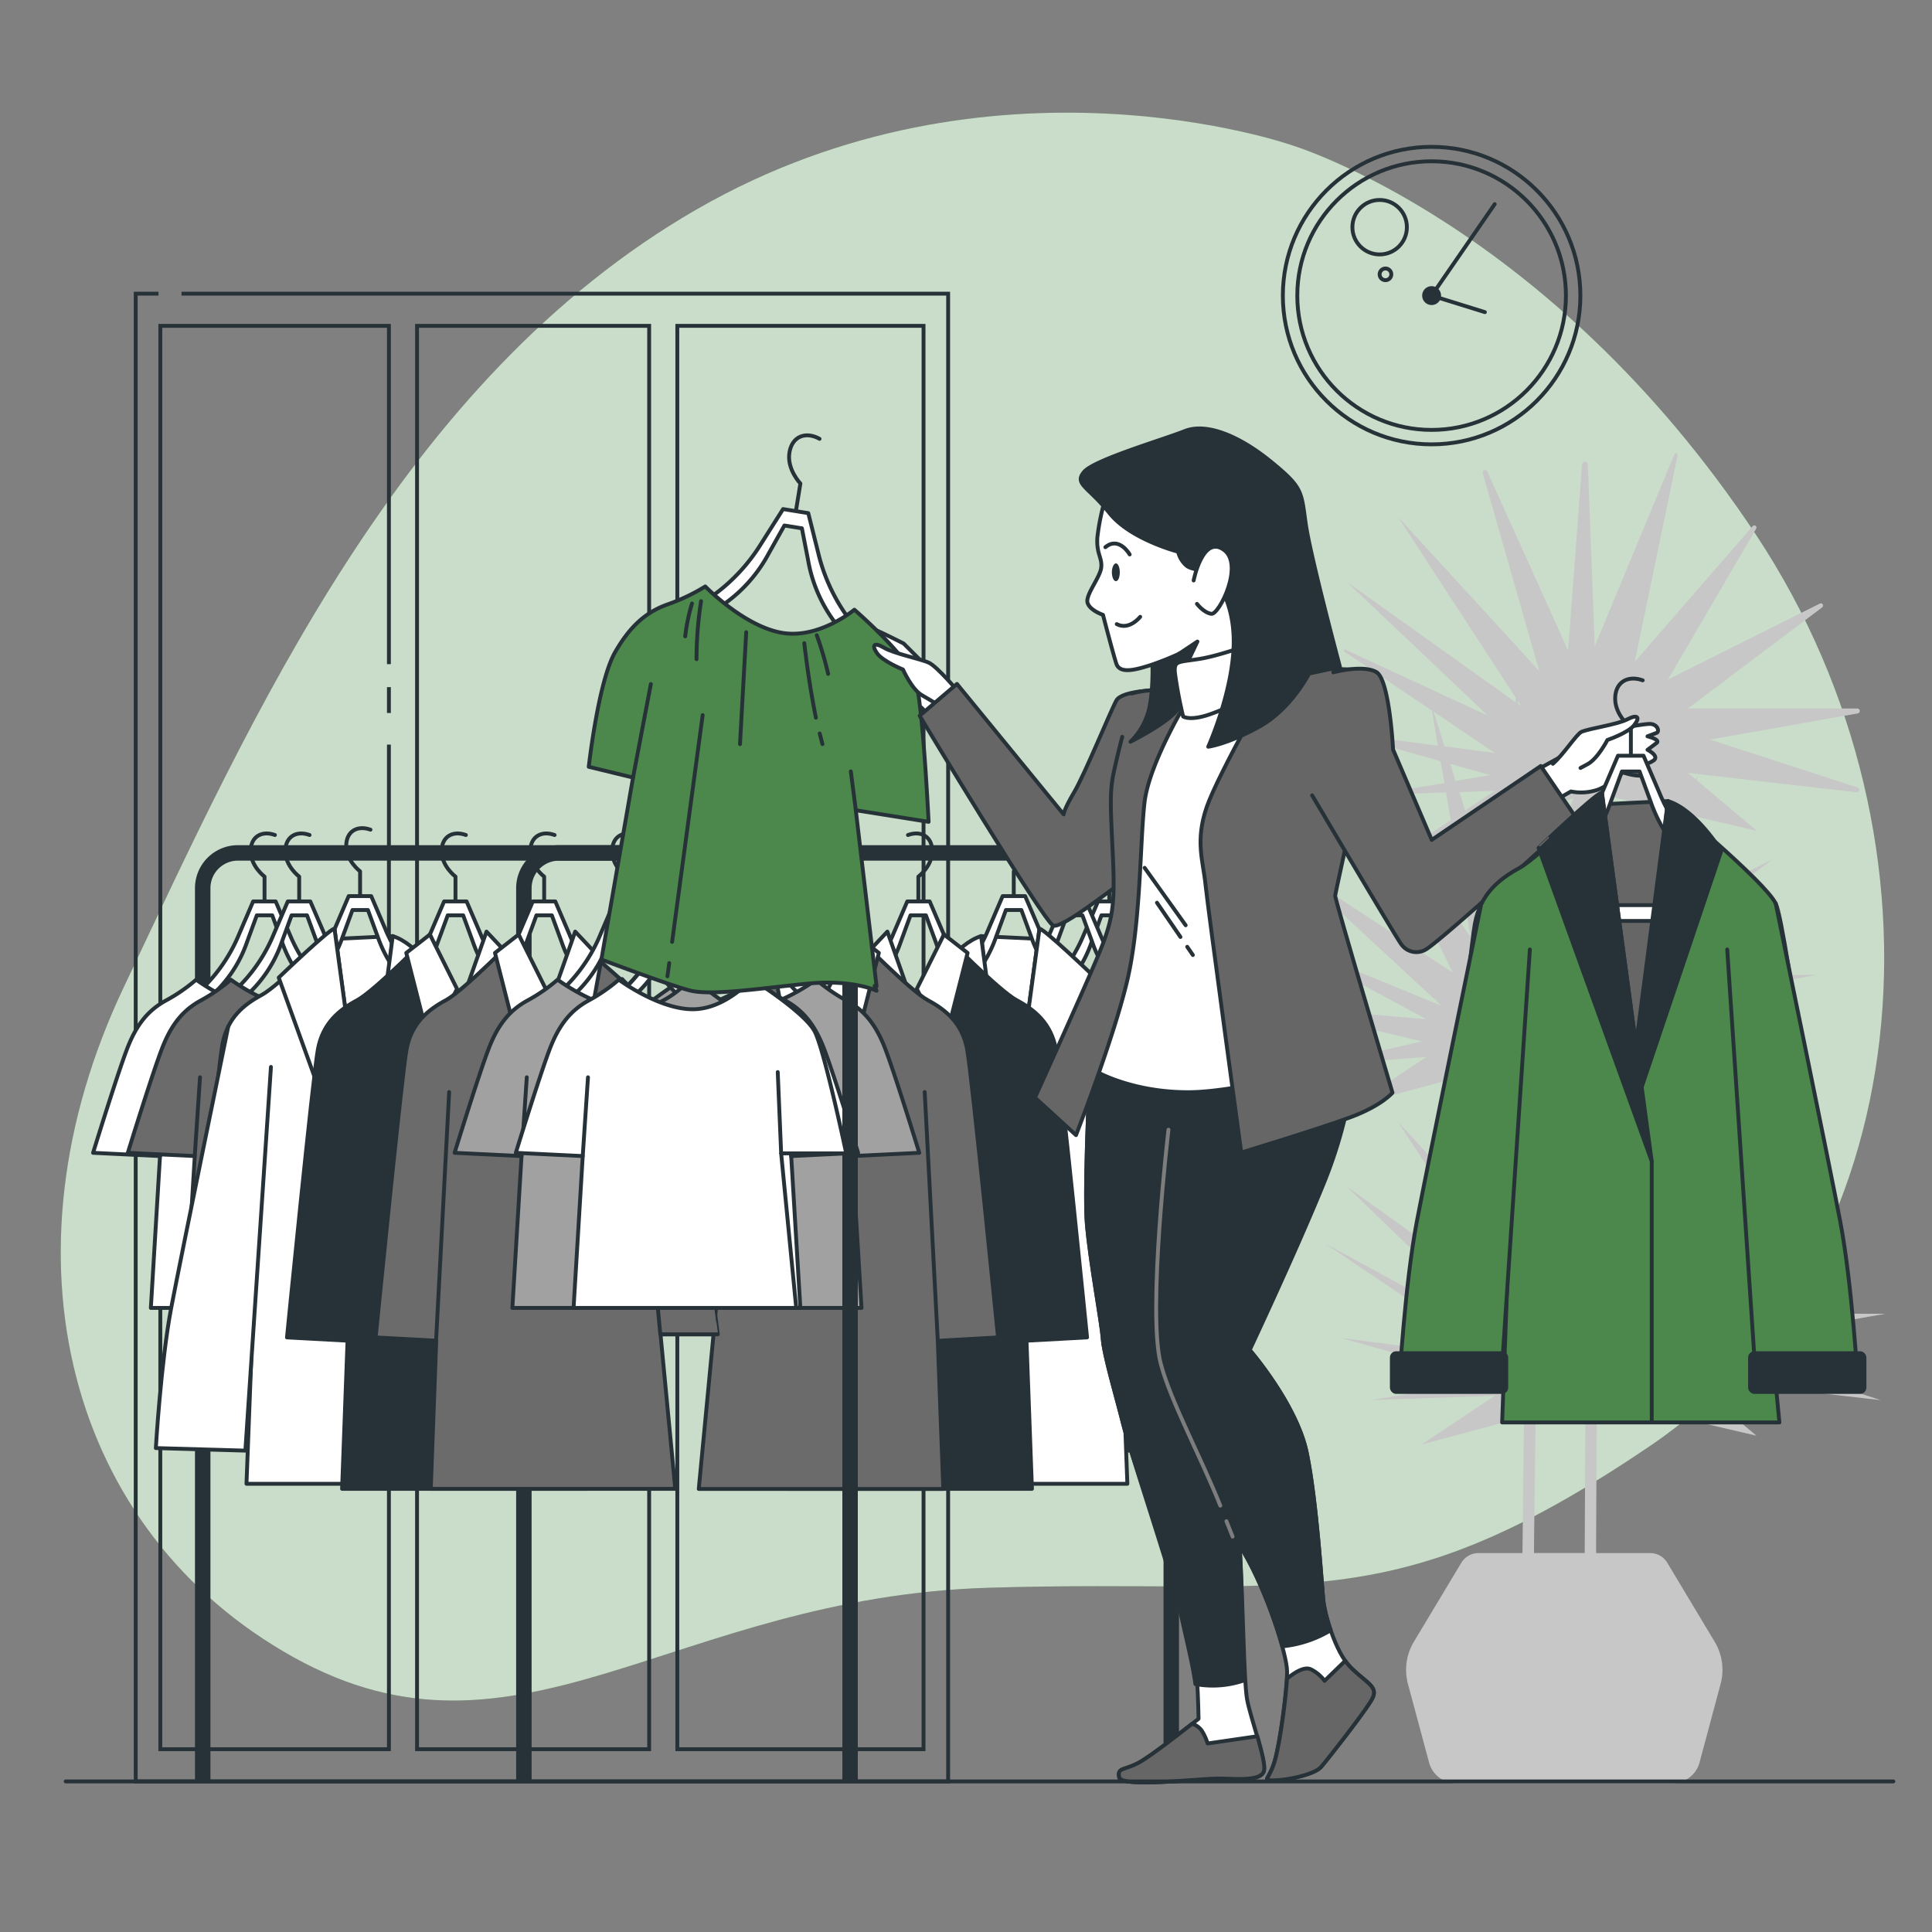 <svg xmlns="http://www.w3.org/2000/svg" viewBox="0 0 500 500"><rect x="0" y="0" width="500" height="500" fill="#808080" stroke="none"/><g id="freepik--background-simple--inject-107"><path d="M334.48,37.63S256.71,10.13,180.27,54.2,65.17,185.59,32,255.55s-14.25,141,44,173.36,98-15.51,179.76-18,103.77,9.19,171.71-37S507.81,218.8,454.39,138.3,334.48,37.63,334.48,37.63Z" style="fill:#4C884C"></path><path d="M334.48,37.63S256.71,10.13,180.27,54.2,65.17,185.59,32,255.55s-14.25,141,44,173.36,98-15.51,179.76-18,103.77,9.19,171.71-37S507.81,218.8,454.39,138.3,334.48,37.63,334.48,37.63Z" style="fill:#fff;opacity:0.7"></path></g><g id="freepik--Plants--inject-107"><path d="M436.84,339.94l39.62-29.86-44.79,22.39,25.84-44.21-34.45,39.62,9.36-45,4.42,1-3.95-3.31,2-9.8L469,274.68l-44.22-14.36,45.36-8H419l39.62-29.86-44.79,22.4,20.24-34.64L454.64,215,439,201.83l.72-1.23-.92,1.06-2-1.63,43.64,5a.63.63,0,0,0,.27-1.23l-38.17-12.4,38.24-6.77a.64.64,0,0,0-.11-1.27H436.84l34.69-26.14a.57.57,0,0,0-.59-1l-39.27,19.64,22.8-39a.56.56,0,0,0-.91-.66l-30.5,35.09,11.11-53.46a.44.44,0,0,0-.83-.26l-20.62,49.7-1.79-47a.75.75,0,0,0-1.5,0l-3.6,48.12L384.9,122a.62.62,0,0,0-1.16.43l14.62,51.23-36.55-39.87,30.47,46.77-.09,1.16-43.66-31.15,36.56,34.65-36.85-17.06a.28.28,0,0,0-.3.48l22.66,15.29,1.54,9.06-20.66-2.69a.32.32,0,0,0-.12.63L372.82,197l1,5.65L355,205.74l-6-8.58,27,54.55-41.43-27.07,38.56,35.68-42.75-17.5,38.73,20.95L329,260.3l39,9.21-27.09,6.18,28.24-2.16-18.95,12.63,33.12-8.91L394,315c0,3,.09,6.67.14,10.6l-32.36-35.3,32,49.05-45.24-32.27L390.9,348l-48-26.21,43.95,29.65-39.75-5.17,38.6,10.92-30.91,5.16,32.06-1.14-18.95,12.63,26.52-7.14c-.06,5-.13,10.85-.2,16.63-.08,7.14-.16,14-.21,18.61H382.59a5.16,5.16,0,0,0-4.4,2.5l-12.3,20.48a14.15,14.15,0,0,0-1.52,10.86l5.47,20.35a7.27,7.27,0,0,0,7,5.39h56a7.3,7.3,0,0,0,7-5.39l5.46-20.35a14.1,14.1,0,0,0-1.52-10.86l-12.29-20.48a5.14,5.14,0,0,0-4.41-2.5h-14c0-10.66.12-25,.19-40l41.29,9.61-17.8-14.93,50,5.74L442.58,348l45.37-8Zm-2.08-69.2-3.5,8.44L419,268.94Zm-2.92-61.09-18.51,21.29c-.07-10.08-.14-19.3-.19-25.65Zm-36.6,79.67c-.68-3.39-.29-10.32.11-15.12l9.75,2.28c-.6,1.85-.78,4.11-1.07,7.88-.08,1-.16,2.14-.27,3.4-.31,3.73-.9,4.52-1.87,5.82a18.14,18.14,0,0,0-2.62,4.66A46,46,0,0,0,397.7,307l-.79-1.75A98.44,98.44,0,0,0,395.24,289.32Zm6.81,10a15.47,15.47,0,0,1,2.24-4c1.29-1.74,2.1-3.1,2.46-7.37.11-1.27.19-2.4.27-3.42.29-3.75.45-5.88,1-7.43l1.34.31L405.83,325l-5.7-12.66C400.75,306,401.42,300.94,402.05,299.35Zm3.2-59.13,5-23.89c0,5.43.09,11.6.13,18Zm1.91-33.53L394.92,236.2l-1-25.95Zm-14.33-25.33.94,1.44-.91-.65Zm-2.86,30-1.94,26-7.51-23.49Zm-10.77-1.58L377.67,205l9.21-.33ZM371,184.16l15.85,10.7-13-1.69Zm4.31,13.5,10.39,2.94-9,1.5ZM355,205.76l19.23-.69,1.22,7.19-7.49,5,8-2.14,4.65,27.41Zm37.31,69.05c-.38,4.91-.69,11.56,0,15.09.46,2.29.82,4.81,1.09,7.49L384.21,277ZM397,401.92c0-4.57.13-11.45.21-18.58.07-6.11.15-12.32.21-17.47l12.89-3.47c-.07,14.82-.14,29-.19,39.52Zm16.58-123.46L430,282.27,413.53,321.9c.07-16,.12-29.2.12-34.59C413.65,285.05,413.64,282,413.62,278.46Z" style="fill:#c7c7c7"></path></g><g id="freepik--Clock--inject-107"><circle cx="370.5" cy="76.5" r="38.5" style="fill:none;stroke:#263238;stroke-linecap:round;stroke-miterlimit:10"></circle><circle cx="370.5" cy="76.5" r="34.76" style="fill:none;stroke:#263238;stroke-linecap:round;stroke-miterlimit:10"></circle><polyline points="384.29 80.78 370.5 76.5 386.83 52.83" style="fill:none;stroke:#263238;stroke-linecap:round;stroke-miterlimit:10"></polyline><circle cx="370.5" cy="76.5" r="1.95" style="fill:#263238;stroke:#263238;stroke-miterlimit:10"></circle><circle cx="357.05" cy="58.8" r="7.05" style="fill:none;stroke:#263238;stroke-linecap:round;stroke-miterlimit:10"></circle><path d="M360.07,71a1.51,1.51,0,1,1-1.51-1.51A1.51,1.51,0,0,1,360.07,71Z" style="fill:none;stroke:#263238;stroke-linecap:round;stroke-miterlimit:10"></path></g><g id="freepik--Dresser--inject-107"><polyline points="46.97 76 245.38 76 245.38 461.03 35.12 461.03 35.12 76 41.02 76" style="fill:none;stroke:#263238;stroke-miterlimit:10"></polyline><rect x="175.29" y="84.33" width="63.72" height="368.36" style="fill:none;stroke:#263238;stroke-miterlimit:10"></rect><rect x="107.93" y="84.33" width="60.07" height="368.36" style="fill:none;stroke:#263238;stroke-miterlimit:10"></rect><line x1="100.65" y1="184.52" x2="100.65" y2="177.83" style="fill:none;stroke:#263238;stroke-miterlimit:10"></line><polyline points="100.65 171.88 100.65 84.33 41.49 84.33 41.49 452.69 100.65 452.69 100.65 192.7" style="fill:none;stroke:#263238;stroke-miterlimit:10"></polyline></g><g id="freepik--Clothe--inject-107"><path d="M135.58,461.11V229.85a9.12,9.12,0,0,1,9.13-9.12H294a9.12,9.12,0,0,1,9.12,9.12v230.9" style="fill:none;stroke:#263238;stroke-linejoin:round;stroke-width:4px"></path><path d="M312.44,262.85l-4.4-3a41.56,41.56,0,0,1-14.33-18L290,233.29h-5.83l-3.67,8.56a41.56,41.56,0,0,1-14.33,18l-4.4,3a9.85,9.85,0,0,0-4,8.13h58.57A9.85,9.85,0,0,0,312.44,262.85Zm-23.68,4.53H263.59c0-2.7,4.31-5.2,6-6.57l3-2.47a33.25,33.25,0,0,0,9.92-14.52l2.54-6.93h4l2.54,6.93a33.18,33.18,0,0,0,9.93,14.52l3,2.47c1.71,1.37,5.93,3.87,5.93,6.57Z" style="fill:#fff;stroke:#263238;stroke-linecap:round;stroke-linejoin:round"></path><path d="M287.09,233.15v-6.28s3.59-2.69,3.59-6.58-3-5.39-6.28-4.19" style="fill:none;stroke:#263238;stroke-linecap:round;stroke-linejoin:round"></path><path d="M270.36,253.37s6.67,7.69,15.06,7.82c8.9.14,19.36-7.65,19.36-7.65a44.17,44.17,0,0,0,7.75,5.36c4.66,2.54,7.73,6.26,10.17,12.71,2.73,7.19,8.74,26.74,8.74,26.74l-17.32.84,2.37,39.3H258.87l3.9-40H246s5.57-26.42,8.12-31.5S270.36,253.37,270.36,253.37Z" style="fill:#fff;stroke:#263238;stroke-linecap:round;stroke-linejoin:round"></path><line x1="262.77" y1="298.45" x2="263.65" y2="277.45" style="fill:none;stroke:#263238;stroke-linecap:round;stroke-linejoin:round"></line><line x1="314.12" y1="299.19" x2="312.76" y2="278.8" style="fill:none;stroke:#263238;stroke-linecap:round;stroke-linejoin:round"></line><path d="M303.47,262.85l-4.4-3a41.56,41.56,0,0,1-14.33-18l-3.67-8.56h-5.83l-3.67,8.56a41.49,41.49,0,0,1-14.33,18l-4.4,3a9.85,9.85,0,0,0-4,8.13h58.57A9.85,9.85,0,0,0,303.47,262.85Zm-23.68,4.53H254.62c0-2.7,4.31-5.2,6-6.57l3.05-2.47a33.25,33.25,0,0,0,9.92-14.52l2.54-6.93h4l2.54,6.93a33.18,33.18,0,0,0,9.93,14.52l3,2.47c1.71,1.37,5.93,3.87,5.93,6.57Z" style="fill:#fff;stroke:#263238;stroke-linecap:round;stroke-linejoin:round"></path><path d="M278.12,233.15v-6.28s3.59-2.69,3.59-6.58-3-5.39-6.28-4.19" style="fill:none;stroke:#263238;stroke-linecap:round;stroke-linejoin:round"></path><path d="M261.39,253.37s6.67,7.69,15.06,7.82c8.9.14,19.36-7.65,19.36-7.65a44.17,44.17,0,0,0,7.75,5.36c4.67,2.54,7.73,6.26,10.17,12.71,2.73,7.19,8.75,26.74,8.75,26.74l-17.33.84,2.37,39.3H249.9l3.9-40H237S242.56,272,245.1,267,261.39,253.37,261.39,253.37Z" style="fill:#6b6b6b;stroke:#263238;stroke-linecap:round;stroke-linejoin:round"></path><line x1="253.8" y1="298.45" x2="254.68" y2="277.45" style="fill:none;stroke:#263238;stroke-linecap:round;stroke-linejoin:round"></line><line x1="305.15" y1="299.19" x2="303.79" y2="278.8" style="fill:none;stroke:#263238;stroke-linecap:round;stroke-linejoin:round"></line><polygon points="253.91 242.27 269.52 243.02 269.52 309.88 250.98 309.88 253.91 242.27" style="fill:#fff;stroke:#263238;stroke-linecap:round;stroke-linejoin:round"></polygon><path d="M287.71,261.48l-4.4-3a41.58,41.58,0,0,1-14.34-18l-3.66-8.56h-5.83l-3.67,8.56a41.56,41.56,0,0,1-14.33,18l-4.4,3a9.85,9.85,0,0,0-4,8.13h58.57A9.85,9.85,0,0,0,287.71,261.48ZM264,266H238.86c0-2.7,4.3-5.2,6-6.58l3-2.46a33.26,33.26,0,0,0,9.93-14.52l2.54-6.93h4l2.54,6.93A33.25,33.25,0,0,0,276.87,257l3.05,2.46c1.7,1.38,5.93,3.88,5.93,6.58Z" style="fill:#fff;stroke:#263238;stroke-linecap:round;stroke-linejoin:round"></path><path d="M262.36,231.78V225.5s3.59-2.7,3.59-6.59-3-5.38-6.28-4.19" style="fill:none;stroke:#263238;stroke-linecap:round;stroke-linejoin:round"></path><path d="M253.91,242.27l6.77,59.67L269,240.48s14.17,14.5,18.83,17,8.9,5.94,10.17,12.71,8,74.57,8,74.57l-15.68.85L291.76,384H228.49l3.81-40H217.47s9.32-73.29,11.86-78.38S253.91,242.27,253.91,242.27Z" style="fill:#fff;stroke:#263238;stroke-linecap:round;stroke-linejoin:round"></path><path d="M253.91,242.27l8.32,63.64-2,2.65-18.54-54.95S247.56,244.17,253.91,242.27Z" style="fill:#fff;stroke:#263238;stroke-linecap:round;stroke-linejoin:round"></path><path d="M269,240.48l-11.37,84L283.42,253S268.89,239.07,269,240.48Z" style="fill:#fff;stroke:#263238;stroke-linecap:round;stroke-linejoin:round"></path><path d="M229.33,265.57s-12.11,58.87-14.76,72.78-4,36.41-4,36.41l23.17.66,6.62-99.3" style="fill:#fff;stroke:#263238;stroke-linecap:round;stroke-linejoin:round"></path><path d="M296.46,265.57s12.11,58.87,14.76,72.78,4,36.41,4,36.41l-23.17.66-6.62-99.3" style="fill:#fff;stroke:#263238;stroke-linecap:round;stroke-linejoin:round"></path><line x1="257.6" y1="324.44" x2="257.6" y2="384.69" style="fill:#fff;stroke:#263238;stroke-linecap:round;stroke-linejoin:round"></line><path d="M263,262.85l-4.4-3a41.64,41.64,0,0,1-14.33-18l-3.67-8.56H234.8l-3.67,8.56a41.64,41.64,0,0,1-14.33,18l-4.41,3a9.85,9.85,0,0,0-4,8.13H267A9.85,9.85,0,0,0,263,262.85Zm-23.68,4.53H214.17c0-2.7,4.31-5.2,6-6.57l3-2.47a33.16,33.16,0,0,0,9.92-14.52l2.54-6.93h4l2.55,6.93a33.16,33.16,0,0,0,9.92,14.52l3.05,2.47c1.7,1.37,5.92,3.87,5.92,6.57Z" style="fill:#fff;stroke:#263238;stroke-linecap:round;stroke-linejoin:round"></path><path d="M237.67,233.15v-6.28s3.59-2.69,3.59-6.58-3-5.39-6.28-4.19" style="fill:none;stroke:#263238;stroke-linecap:round;stroke-linejoin:round"></path><path d="M229.22,243.64,236,263.13l8.29-21.28s14.17,14.5,18.83,17,8.89,5.93,10.16,12.71,8.05,74.56,8.05,74.56l-15.67.85,1.41,38.34H203.8l3.81-40H192.79S202.11,272,204.65,267,229.22,243.64,229.22,243.64Z" style="fill:#263238;stroke:#263238;stroke-linecap:round;stroke-linejoin:round"></path><polygon points="222.87 248.3 226.68 269.06 234.73 255.51 229.65 241.1 222.87 248.3" style="fill:#fff;stroke:#263238;stroke-linecap:round;stroke-linejoin:round"></polygon><polygon points="244.29 241.85 237.27 255.93 244.47 269.91 250.41 246.61 244.29 241.85" style="fill:#fff;stroke:#263238;stroke-linecap:round;stroke-linejoin:round"></polygon><line x1="265.66" y1="347.02" x2="262.27" y2="282.62" style="fill:none;stroke:#263238;stroke-linecap:round;stroke-linejoin:round"></line><line x1="207.61" y1="345.33" x2="213.55" y2="282.62" style="fill:none;stroke:#263238;stroke-linecap:round;stroke-linejoin:round"></line><path d="M240.07,262.85l-4.41-3a41.64,41.64,0,0,1-14.33-18l-3.67-8.56h-5.82l-3.67,8.56a41.64,41.64,0,0,1-14.33,18l-4.4,3a9.83,9.83,0,0,0-4,8.13H244A9.85,9.85,0,0,0,240.07,262.85Zm-23.68,4.53H191.22c0-2.7,4.3-5.2,6-6.57l3.05-2.47a33.16,33.16,0,0,0,9.92-14.52l2.54-6.93h4l2.54,6.93a33.16,33.16,0,0,0,9.92,14.52l3.05,2.47c1.7,1.37,5.92,3.87,5.92,6.57Z" style="fill:#fff;stroke:#263238;stroke-linecap:round;stroke-linejoin:round"></path><path d="M214.72,233.15v-6.28s3.59-2.69,3.59-6.58-3-5.39-6.29-4.19" style="fill:none;stroke:#263238;stroke-linecap:round;stroke-linejoin:round"></path><path d="M206.26,243.64,213,263.13l8.29-21.28s14.17,14.5,18.83,17,8.9,5.93,10.17,12.71,8,74.56,8,74.56L242.7,347l1.42,38.34H180.84l3.82-40H169.83S179.15,272,181.69,267,206.26,243.64,206.26,243.64Z" style="fill:#6b6b6b;stroke:#263238;stroke-linecap:round;stroke-linejoin:round"></path><polygon points="199.91 248.3 203.72 269.06 211.77 255.51 206.69 241.1 199.91 248.3" style="fill:#fff;stroke:#263238;stroke-linecap:round;stroke-linejoin:round"></polygon><polygon points="221.33 241.85 214.31 255.93 221.52 269.91 227.45 246.61 221.33 241.85" style="fill:#fff;stroke:#263238;stroke-linecap:round;stroke-linejoin:round"></polygon><line x1="242.7" y1="347.02" x2="239.31" y2="282.62" style="fill:none;stroke:#263238;stroke-linecap:round;stroke-linejoin:round"></line><line x1="184.66" y1="345.33" x2="190.59" y2="282.62" style="fill:none;stroke:#263238;stroke-linecap:round;stroke-linejoin:round"></line><path d="M218.9,262.85l-4.4-3a41.56,41.56,0,0,1-14.33-18l-3.67-8.56h-5.83L187,241.85a41.56,41.56,0,0,1-14.33,18l-4.4,3a9.85,9.85,0,0,0-4,8.13h58.57A9.85,9.85,0,0,0,218.9,262.85Zm-23.68,4.53H170.05c0-2.7,4.3-5.2,6-6.57l3.05-2.47A33.25,33.25,0,0,0,189,243.82l2.54-6.93h4l2.54,6.93a33.18,33.18,0,0,0,9.93,14.52l3,2.47c1.71,1.37,5.93,3.87,5.93,6.57Z" style="fill:#fff;stroke:#263238;stroke-linecap:round;stroke-linejoin:round"></path><path d="M193.55,233.15v-6.28s3.59-2.69,3.59-6.58-3-5.39-6.28-4.19" style="fill:none;stroke:#263238;stroke-linecap:round;stroke-linejoin:round"></path><path d="M176.82,253.37s6.67,7.69,15.06,7.82c8.9.14,19.36-7.65,19.36-7.65A44.17,44.17,0,0,0,219,258.9c4.66,2.54,7.73,6.26,10.17,12.71,2.73,7.19,8.74,26.74,8.74,26.74l-17.32.84,2.37,39.3H165.33l3.9-40H152.41S158,272,160.53,267,176.82,253.37,176.82,253.37Z" style="fill:#a1a1a1;stroke:#263238;stroke-linecap:round;stroke-linejoin:round"></path><line x1="169.23" y1="298.45" x2="170.11" y2="277.45" style="fill:none;stroke:#263238;stroke-linecap:round;stroke-linejoin:round"></line><line x1="220.58" y1="299.19" x2="219.22" y2="278.8" style="fill:none;stroke:#263238;stroke-linecap:round;stroke-linejoin:round"></line><path d="M203.06,262.85l-4.4-3a41.56,41.56,0,0,1-14.33-18l-3.67-8.56h-5.83l-3.67,8.56a41.56,41.56,0,0,1-14.33,18l-4.4,3a9.85,9.85,0,0,0-4,8.13H207A9.85,9.85,0,0,0,203.06,262.85Zm-23.68,4.53H154.21c0-2.7,4.3-5.2,6-6.57l3-2.47a33.18,33.18,0,0,0,9.93-14.52l2.54-6.93h4l2.54,6.93a33.25,33.25,0,0,0,9.92,14.52l3.05,2.47c1.7,1.37,5.93,3.87,5.93,6.57Z" style="fill:#fff;stroke:#263238;stroke-linecap:round;stroke-linejoin:round"></path><path d="M177.71,233.15v-6.28s3.59-2.69,3.59-6.58-3-5.39-6.28-4.19" style="fill:none;stroke:#263238;stroke-linecap:round;stroke-linejoin:round"></path><path d="M161,253.37s6.67,7.69,15.06,7.82c8.9.14,19.36-7.65,19.36-7.65a44.17,44.17,0,0,0,7.75,5.36c4.66,2.54,7.72,6.26,10.17,12.71,2.73,7.19,8.74,26.74,8.74,26.74l-17.32.84,2.37,39.3H149.49l3.9-40H136.57s5.57-26.42,8.11-31.5S161,253.37,161,253.37Z" style="fill:#fff;stroke:#263238;stroke-linecap:round;stroke-linejoin:round"></path><line x1="153.39" y1="298.45" x2="154.27" y2="277.45" style="fill:none;stroke:#263238;stroke-linecap:round;stroke-linejoin:round"></line><line x1="204.74" y1="299.19" x2="203.38" y2="278.8" style="fill:none;stroke:#263238;stroke-linecap:round;stroke-linejoin:round"></line><path d="M220,461.11V229.85a9.12,9.12,0,0,0-9.13-9.12H61.58a9.12,9.12,0,0,0-9.12,9.12v230.9" style="fill:none;stroke:#263238;stroke-linejoin:round;stroke-width:4px"></path><path d="M43.11,262.85l4.4-3a41.56,41.56,0,0,0,14.33-18l3.67-8.56h5.83L75,241.85a41.56,41.56,0,0,0,14.33,18l4.4,3a9.85,9.85,0,0,1,4,8.13H39.14A9.85,9.85,0,0,1,43.11,262.85Zm23.68,4.53H92c0-2.7-4.31-5.2-6-6.57l-3-2.47A33.25,33.25,0,0,1,73,243.82l-2.54-6.93h-4l-2.54,6.93a33.18,33.18,0,0,1-9.93,14.52l-3,2.47c-1.71,1.37-5.93,3.87-5.93,6.57Z" style="fill:#fff;stroke:#263238;stroke-linecap:round;stroke-linejoin:round"></path><path d="M68.46,233.15v-6.28s-3.59-2.69-3.59-6.58,3-5.39,6.28-4.19" style="fill:none;stroke:#263238;stroke-linecap:round;stroke-linejoin:round"></path><path d="M85.19,253.37s-6.67,7.69-15.06,7.82c-8.9.14-19.36-7.65-19.36-7.65A44.17,44.17,0,0,1,43,258.9c-4.66,2.54-7.73,6.26-10.17,12.71-2.73,7.19-8.74,26.74-8.74,26.74l17.32.84-2.37,39.3H96.68l-3.9-40H109.6S104,272,101.48,267,85.19,253.37,85.19,253.37Z" style="fill:#fff;stroke:#263238;stroke-linecap:round;stroke-linejoin:round"></path><line x1="92.78" y1="298.45" x2="91.9" y2="277.45" style="fill:none;stroke:#263238;stroke-linecap:round;stroke-linejoin:round"></line><line x1="41.43" y1="299.19" x2="42.79" y2="278.8" style="fill:none;stroke:#263238;stroke-linecap:round;stroke-linejoin:round"></line><path d="M52.08,262.85l4.4-3a41.56,41.56,0,0,0,14.33-18l3.67-8.56h5.83L84,241.85a41.56,41.56,0,0,0,14.33,18l4.4,3a9.85,9.85,0,0,1,4,8.13H48.11A9.85,9.85,0,0,1,52.08,262.85Zm23.68,4.53h25.17c0-2.7-4.31-5.2-6-6.57l-3-2.47A33.25,33.25,0,0,1,82,243.82l-2.54-6.93h-4l-2.54,6.93a33.18,33.18,0,0,1-9.93,14.52l-3,2.47c-1.71,1.37-5.93,3.87-5.93,6.57Z" style="fill:#fff;stroke:#263238;stroke-linecap:round;stroke-linejoin:round"></path><path d="M77.43,233.15v-6.28s-3.59-2.69-3.59-6.58,3-5.39,6.28-4.19" style="fill:none;stroke:#263238;stroke-linecap:round;stroke-linejoin:round"></path><path d="M94.16,253.37s-6.67,7.69-15.06,7.82c-8.9.14-19.36-7.65-19.36-7.65A44.17,44.17,0,0,1,52,258.9c-4.67,2.54-7.73,6.26-10.17,12.71-2.73,7.19-8.75,26.74-8.75,26.74l17.33.84L48,338.49h57.62l-3.9-40h16.82S113,272,110.45,267,94.16,253.37,94.16,253.37Z" style="fill:#6b6b6b;stroke:#263238;stroke-linecap:round;stroke-linejoin:round"></path><line x1="101.75" y1="298.45" x2="100.87" y2="277.45" style="fill:none;stroke:#263238;stroke-linecap:round;stroke-linejoin:round"></line><line x1="50.4" y1="299.19" x2="51.76" y2="278.8" style="fill:none;stroke:#263238;stroke-linecap:round;stroke-linejoin:round"></line><polygon points="101.64 242.27 86.03 243.02 86.03 309.88 104.57 309.88 101.64 242.27" style="fill:#fff;stroke:#263238;stroke-linecap:round;stroke-linejoin:round"></polygon><path d="M67.84,261.48l4.4-3a41.58,41.58,0,0,0,14.34-18l3.66-8.56h5.83l3.67,8.56a41.56,41.56,0,0,0,14.33,18l4.4,3a9.85,9.85,0,0,1,4,8.13H63.87A9.85,9.85,0,0,1,67.84,261.48ZM91.52,266h25.17c0-2.7-4.3-5.2-6-6.58l-3-2.46a33.26,33.26,0,0,1-9.93-14.52l-2.54-6.93h-4l-2.54,6.93A33.25,33.25,0,0,1,78.68,257l-3.05,2.46c-1.7,1.38-5.93,3.88-5.93,6.58Z" style="fill:#fff;stroke:#263238;stroke-linecap:round;stroke-linejoin:round"></path><path d="M93.19,231.78V225.5s-3.59-2.7-3.59-6.59,3-5.38,6.28-4.19" style="fill:none;stroke:#263238;stroke-linecap:round;stroke-linejoin:round"></path><path d="M101.64,242.27l-6.77,59.67-8.29-61.46s-14.17,14.5-18.83,17-8.9,5.94-10.17,12.71-8,74.57-8,74.57l15.68.85L63.79,384h63.27l-3.81-40h14.83s-9.32-73.29-11.86-78.38S101.64,242.27,101.64,242.27Z" style="fill:#fff;stroke:#263238;stroke-linecap:round;stroke-linejoin:round"></path><path d="M101.64,242.27l-8.32,63.64,2,2.65,18.54-54.95S108,244.17,101.64,242.27Z" style="fill:#fff;stroke:#263238;stroke-linecap:round;stroke-linejoin:round"></path><path d="M86.58,240.48l11.37,84L72.13,253S86.66,239.07,86.58,240.48Z" style="fill:#fff;stroke:#263238;stroke-linecap:round;stroke-linejoin:round"></path><path d="M126.22,265.57s12.11,58.87,14.76,72.78,4,36.41,4,36.41l-23.17.66-6.62-99.3" style="fill:#fff;stroke:#263238;stroke-linecap:round;stroke-linejoin:round"></path><path d="M59.09,265.57S47,324.44,44.33,338.35s-4,36.41-4,36.41l23.17.66,6.62-99.3" style="fill:#fff;stroke:#263238;stroke-linecap:round;stroke-linejoin:round"></path><line x1="97.95" y1="324.44" x2="97.95" y2="384.69" style="fill:#fff;stroke:#263238;stroke-linecap:round;stroke-linejoin:round"></line><path d="M92.53,262.85l4.4-3a41.64,41.64,0,0,0,14.33-18l3.67-8.56h5.82l3.67,8.56a41.58,41.58,0,0,0,14.34,18l4.4,3a9.85,9.85,0,0,1,4,8.13H88.56A9.85,9.85,0,0,1,92.53,262.85Zm23.68,4.53h25.17c0-2.7-4.31-5.2-6-6.57l-3.05-2.47a33.25,33.25,0,0,1-9.92-14.52l-2.54-6.93h-4l-2.55,6.93a33.16,33.16,0,0,1-9.92,14.52l-3,2.47c-1.7,1.37-5.92,3.87-5.92,6.57Z" style="fill:#fff;stroke:#263238;stroke-linecap:round;stroke-linejoin:round"></path><path d="M117.88,233.15v-6.28s-3.59-2.69-3.59-6.58,3-5.39,6.28-4.19" style="fill:none;stroke:#263238;stroke-linecap:round;stroke-linejoin:round"></path><path d="M126.33,243.64l-6.78,19.49-8.29-21.28s-14.17,14.5-18.83,17-8.89,5.93-10.16,12.71-8,74.56-8,74.56l15.67.85-1.41,38.34h63.27l-3.81-40h14.83S153.44,272,150.9,267,126.33,243.64,126.33,243.64Z" style="fill:#263238;stroke:#263238;stroke-linecap:round;stroke-linejoin:round"></path><polygon points="132.68 248.3 128.87 269.06 120.82 255.51 125.91 241.1 132.68 248.3" style="fill:#fff;stroke:#263238;stroke-linecap:round;stroke-linejoin:round"></polygon><polygon points="111.26 241.85 118.28 255.93 111.08 269.91 105.14 246.61 111.26 241.85" style="fill:#fff;stroke:#263238;stroke-linecap:round;stroke-linejoin:round"></polygon><line x1="89.89" y1="347.02" x2="93.28" y2="282.62" style="fill:none;stroke:#263238;stroke-linecap:round;stroke-linejoin:round"></line><line x1="147.94" y1="345.33" x2="142" y2="282.62" style="fill:none;stroke:#263238;stroke-linecap:round;stroke-linejoin:round"></line><path d="M115.48,262.85l4.41-3a41.64,41.64,0,0,0,14.33-18l3.67-8.56h5.82l3.67,8.56a41.64,41.64,0,0,0,14.33,18l4.4,3a9.83,9.83,0,0,1,4,8.13H111.51A9.85,9.85,0,0,1,115.48,262.85Zm23.68,4.53h25.17c0-2.7-4.3-5.2-6-6.57l-3.05-2.47a33.16,33.16,0,0,1-9.92-14.52l-2.54-6.93h-4l-2.54,6.93a33.16,33.16,0,0,1-9.92,14.52l-3,2.47c-1.7,1.37-5.92,3.87-5.92,6.57Z" style="fill:#fff;stroke:#263238;stroke-linecap:round;stroke-linejoin:round"></path><path d="M140.83,233.15v-6.28s-3.59-2.69-3.59-6.58,3-5.39,6.29-4.19" style="fill:none;stroke:#263238;stroke-linecap:round;stroke-linejoin:round"></path><path d="M149.29,243.64l-6.78,19.49-8.29-21.28s-14.17,14.5-18.83,17-8.9,5.93-10.17,12.71-8,74.56-8,74.56l15.68.85-1.42,38.34h63.28l-3.82-40h14.83S176.4,272,173.86,267,149.29,243.64,149.29,243.64Z" style="fill:#6b6b6b;stroke:#263238;stroke-linecap:round;stroke-linejoin:round"></path><polygon points="155.64 248.3 151.83 269.06 143.78 255.51 148.86 241.1 155.64 248.3" style="fill:#fff;stroke:#263238;stroke-linecap:round;stroke-linejoin:round"></polygon><polygon points="134.22 241.85 141.24 255.93 134.03 269.91 128.1 246.61 134.22 241.85" style="fill:#fff;stroke:#263238;stroke-linecap:round;stroke-linejoin:round"></polygon><line x1="112.85" y1="347.02" x2="116.24" y2="282.62" style="fill:none;stroke:#263238;stroke-linecap:round;stroke-linejoin:round"></line><line x1="170.89" y1="345.33" x2="164.96" y2="282.62" style="fill:none;stroke:#263238;stroke-linecap:round;stroke-linejoin:round"></line><path d="M136.65,262.85l4.4-3a41.56,41.56,0,0,0,14.33-18l3.67-8.56h5.83l3.67,8.56a41.56,41.56,0,0,0,14.33,18l4.4,3a9.85,9.85,0,0,1,4,8.13H132.68A9.85,9.85,0,0,1,136.65,262.85Zm23.68,4.53H185.5c0-2.7-4.3-5.2-6-6.57l-3.05-2.47a33.25,33.25,0,0,1-9.92-14.52L164,236.89h-4l-2.54,6.93a33.18,33.18,0,0,1-9.93,14.52l-3,2.47c-1.71,1.37-5.93,3.87-5.93,6.57Z" style="fill:#fff;stroke:#263238;stroke-linecap:round;stroke-linejoin:round"></path><path d="M162,233.15v-6.28s-3.59-2.69-3.59-6.58,3-5.39,6.28-4.19" style="fill:none;stroke:#263238;stroke-linecap:round;stroke-linejoin:round"></path><path d="M178.73,253.37s-6.67,7.69-15.06,7.82c-8.9.14-19.36-7.65-19.36-7.65a44.17,44.17,0,0,1-7.75,5.36c-4.66,2.54-7.73,6.26-10.17,12.71-2.73,7.19-8.74,26.74-8.74,26.74l17.32.84-2.37,39.3h57.62l-3.9-40h16.82S197.57,272,195,267,178.73,253.37,178.73,253.37Z" style="fill:#a1a1a1;stroke:#263238;stroke-linecap:round;stroke-linejoin:round"></path><line x1="186.32" y1="298.45" x2="185.44" y2="277.45" style="fill:none;stroke:#263238;stroke-linecap:round;stroke-linejoin:round"></line><line x1="134.97" y1="299.19" x2="136.33" y2="278.8" style="fill:none;stroke:#263238;stroke-linecap:round;stroke-linejoin:round"></line><path d="M152.49,262.85l4.4-3a41.56,41.56,0,0,0,14.33-18l3.67-8.56h5.83l3.67,8.56a41.56,41.56,0,0,0,14.33,18l4.4,3a9.85,9.85,0,0,1,4,8.13H148.52A9.85,9.85,0,0,1,152.49,262.85Zm23.68,4.53h25.17c0-2.7-4.3-5.2-6-6.57l-3-2.47a33.18,33.18,0,0,1-9.93-14.52l-2.54-6.93h-4l-2.54,6.93a33.25,33.25,0,0,1-9.92,14.52l-3.05,2.47c-1.7,1.37-5.93,3.87-5.93,6.57Z" style="fill:#fff;stroke:#263238;stroke-linecap:round;stroke-linejoin:round"></path><path d="M177.84,233.15v-6.28s-3.59-2.69-3.59-6.58,3-5.39,6.28-4.19" style="fill:none;stroke:#263238;stroke-linecap:round;stroke-linejoin:round"></path><path d="M194.57,253.37s-6.67,7.69-15.06,7.82c-8.9.14-19.36-7.65-19.36-7.65a44.17,44.17,0,0,1-7.75,5.36c-4.66,2.54-7.72,6.26-10.17,12.71-2.72,7.19-8.74,26.74-8.74,26.74l17.32.84-2.37,39.3h57.62l-3.9-40H219S213.41,272,210.87,267,194.57,253.37,194.57,253.37Z" style="fill:#fff;stroke:#263238;stroke-linecap:round;stroke-linejoin:round"></path><line x1="202.16" y1="298.45" x2="201.28" y2="277.45" style="fill:none;stroke:#263238;stroke-linecap:round;stroke-linejoin:round"></line><line x1="150.81" y1="299.19" x2="152.17" y2="278.8" style="fill:none;stroke:#263238;stroke-linecap:round;stroke-linejoin:round"></line></g><g id="freepik--Character--inject-107"><path d="M282.47,268.94s-2.05,38.07-1.17,48,3.81,25.48,4.1,29.58,3.52,14.93,5.27,22,14.06,43.05,16.69,49.78,2.82,26.52,2.82,26.52-11.72,9.37-15.52,11.42-5.57,1.17-5,3.81,20.79.29,25.48.29,11.71.88,12-2.34-3.51-13.47-4.39-18.16-1.06-26.52-1.94-39.7-.87-22.54-5.27-33.67-8.78-24.31-8.78-24.31L318.49,278Z" style="fill:#fff;stroke:#263238;stroke-linecap:round;stroke-linejoin:round"></path><path d="M309.36,435.83c-.55-4.64-2.85-13.77-3.83-18.46-1.49-7.08-13.1-41.83-14.86-48.86s-5-17.87-5.27-22-3.22-19.62-4.1-29.58,1.17-48,1.17-48l36,9.08-11.71,64.13s4.39,13.18,8.78,24.31,4.4,20.5,5.27,33.67c.68,10.18.66,27.24,1.34,34.7A25.07,25.07,0,0,1,309.36,435.83Z" style="fill:#263238;stroke:#263238;stroke-linecap:round;stroke-linejoin:round"></path><path d="M289.68,460c-.59-2.64,1.17-1.76,5-3.81,2.91-1.56,10.42-7.4,13.81-10.07a4.65,4.65,0,0,1,2.59,1.87,14.36,14.36,0,0,1,1.46,3.22l12.86-1.87c1,3.58,1.93,7,1.78,8.61-.29,3.22-7.32,2.34-12,2.34S290.26,462.67,289.68,460Z" style="fill:#666;stroke:#263238;stroke-linecap:round;stroke-linejoin:round"></path><path d="M345.43,273.63s-2.05,18.45-8.78,35.14-13.24,40.6-13.24,40.6,12.11,13.95,14.75,26.54,4,35.65,4.34,38.57,2.93,12.89,7,17,7.32,5,5.57,8.2-11.42,15.52-13.18,17.57-9.08,3.51-12.3,3.51-1.17,0,.29-5,3.22-18.74,3.22-23.13-5.27-20.79-11.12-30.75-14.65-36.9-17.28-43.34-6.15-11.71-6.15-15.81,3.22-43.34,3.81-50.37,1.46-14.93,1.46-14.93l42.46-7.62Z" style="fill:#fff;stroke:#263238;stroke-linecap:round;stroke-linejoin:round"></path><path d="M329.62,460.75c-3.22,0-1.17,0,.29-5,1.3-4.41,2.83-15.7,3.16-21.28.88-.76,4.19-3.45,6.21-2.44A9.82,9.82,0,0,1,342.8,435l5.35-5.19a13.9,13.9,0,0,0,1.38,1.68c4.1,4.1,7.32,5,5.57,8.2s-11.42,15.52-13.18,17.57S332.84,460.75,329.62,460.75Z" style="fill:#666;stroke:#263238;stroke-linecap:round;stroke-linejoin:round"></path><path d="M302.39,292.37c.58-7,1.46-14.93,1.46-14.93l45.39-8.08,1,7s-.75,12.76-7.48,29.46-19.34,43.56-19.34,43.56,12.11,13.95,14.75,26.54,4,35.65,4.34,38.57a40,40,0,0,0,1.87,7.42,29.9,29.9,0,0,1-12.5,4.16c-1.91-7-5.74-17.16-9.86-24.17-5.86-10-14.65-36.9-17.28-43.34s-6.15-11.71-6.15-15.81S301.8,299.4,302.39,292.37Z" style="fill:#263238;stroke:#263238;stroke-linecap:round;stroke-linejoin:round"></path><path d="M315.81,389.66c-5.09-12.75-12.85-27-15.41-36.75-3.54-13.43,2-60.54,2-60.54" style="fill:none;stroke:#7d7d7d;stroke-linecap:round;stroke-linejoin:round"></path><path d="M319,397.68l-1.6-4" style="fill:none;stroke:#7d7d7d;stroke-linecap:round;stroke-linejoin:round"></path><path d="M233.87,166.55s-7.38-3.78-9.2-4.29-2.87,1.16-2.16,1.64,1.87,1.37,1.87,1.37-3.35-.1-2.53,1l1.64,2.15s-3,.57-2.23,1.9a5.35,5.35,0,0,0,2.83,1.93s-3.05.83-1.7,2.05,5.36,1,5.36,1a18,18,0,0,0,4.36,5.46,12.46,12.46,0,0,0,6.37,2.37l4.14,4.27,5.54-6.6Z" style="fill:#fff;stroke:#263238;stroke-linecap:round;stroke-linejoin:round"></path><path d="M172.27,160.83l5.47-2.62A47.12,47.12,0,0,0,197,140.68l5.66-8.93.62.1,5.29.85.61.1,2.57,10.26a47.13,47.13,0,0,0,12.82,22.69L229,170a11.2,11.2,0,0,1,3,9.83l-30.16-4.86-5.29-.85-30.16-4.86A11.16,11.16,0,0,1,172.27,160.83Zm25.7,9.34,3.67.59,24.53,4c.48-3-3.89-6.6-5.55-8.45l-3-3.31a37.66,37.66,0,0,1-8.49-18.06l-1.6-8.22-.43-.06-3.66-.59L203,136l-4.09,7.3a37.73,37.73,0,0,1-13.74,14.48l-3.85,2.21c-2.16,1.23-7.34,3.27-7.83,6.29Z" style="fill:#fff;stroke:#263238;stroke-linecap:round;stroke-linejoin:round"></path><path d="M206,132.13l1.14-7s-3.54-3.66-2.84-8,4.33-5.5,7.8-3.56" style="fill:none;stroke:#263238;stroke-linecap:round;stroke-linejoin:round"></path><path d="M163.83,201.23l-11.46-2.78s2.47-22.11,6.82-29.67c3.9-6.78,8-10.4,13.68-12.4a49.63,49.63,0,0,0,9.65-4.61s10.31,10.62,20.31,12.07c9.42,1.36,18.28-6.05,18.28-6.05s13.87,12,15.8,18.15,3.41,36.75,3.41,36.75l-18.84-3,5.37,45.55-.5-.09.5,1.26s-6.07-3-17.82-1.85-24.95,3.22-30.53,1.76-22.86-8-22.86-8Z" style="fill:#4C884C;stroke:#263238;stroke-linecap:round;stroke-linejoin:round"></path><line x1="221.48" y1="209.66" x2="220.19" y2="199.63" style="fill:none;stroke:#263238;stroke-linecap:round;stroke-linejoin:round"></line><line x1="163.83" y1="201.23" x2="168.44" y2="177.03" style="fill:none;stroke:#263238;stroke-linecap:round;stroke-linejoin:round"></line><path d="M181.44,155.59a97,97,0,0,0-1.18,15" style="fill:none;stroke:#263238;stroke-linecap:round;stroke-linejoin:round"></path><path d="M179.09,156.18a47.42,47.42,0,0,0-1.76,8.51" style="fill:none;stroke:#263238;stroke-linecap:round;stroke-linejoin:round"></path><path d="M212.14,189.83c.22.93.46,1.85.71,2.75" style="fill:none;stroke:#263238;stroke-linecap:round;stroke-linejoin:round"></path><path d="M208.15,166.45s1,9.46,3,19.29" style="fill:none;stroke:#263238;stroke-linecap:round;stroke-linejoin:round"></path><path d="M211.38,164.4a85.11,85.11,0,0,1,2.94,10" style="fill:none;stroke:#263238;stroke-linecap:round;stroke-linejoin:round"></path><line x1="173.94" y1="243.76" x2="181.85" y2="185.07" style="fill:none;stroke:#263238;stroke-linecap:round;stroke-linejoin:round"></line><line x1="172.73" y1="252.67" x2="173.2" y2="249.24" style="fill:none;stroke:#263238;stroke-linecap:round;stroke-linejoin:round"></line><line x1="193.12" y1="163.61" x2="191.51" y2="192.58" style="fill:none;stroke:#263238;stroke-linecap:round;stroke-linejoin:round"></line><path d="M248,179s-5.41-6.44-7.55-7.46-9.06-2.37-11.65-3.9-3.31-.72-1.83,1.4,6.72,4.23,6.72,4.23,2.24,5.07,4.83,6.6l5.9,3.49Z" style="fill:#fff;stroke:#263238;stroke-linecap:round;stroke-linejoin:round"></path><path d="M300.76,178.55s-10.32,0-11.84,2.73S280.73,200.4,278,205s-2.73,5.76-2.73,5.76L247.66,177,238,185.23s32.16,53.4,34.59,54.31,17.29-11.23,19.11-12.14,11.84-44.6,11.84-44.6S305.91,180.37,300.76,178.55Z" style="fill:#666;stroke:#263238;stroke-linecap:round;stroke-linejoin:round"></path><path d="M299.54,183.1l34-8.8s5.16,28.52,5.16,41,8.65,59.62,8.65,59.62-25.64,7.74-39.9,7.74-23.36-5.16-23.36-5.16,7-24,7.28-37-1.52-30.65,0-41A29.58,29.58,0,0,1,299.54,183.1Z" style="fill:#fff;stroke:#263238;stroke-linecap:round;stroke-linejoin:round"></path><line x1="296.23" y1="224.59" x2="306.85" y2="239.46" style="fill:none;stroke:#263238;stroke-linecap:round;stroke-linejoin:round"></line><line x1="307.25" y1="245.03" x2="308.71" y2="247.16" style="fill:none;stroke:#263238;stroke-linecap:round;stroke-linejoin:round"></line><line x1="299.42" y1="233.62" x2="305.5" y2="242.49" style="fill:none;stroke:#263238;stroke-linecap:round;stroke-linejoin:round"></line><path d="M290.44,190.69s-.91,3.34-2.12,8.8-.91,9.1-.31,22.15,0,16.68-4.25,26.7-15.91,35.72-15.91,35.72l10.62,9.71s9.54-24.5,13.18-39.67S295,218,296.2,207.68,307.43,181,307.43,181l2.12-3.64a30.61,30.61,0,0,1-8.79,1.21,27.41,27.41,0,0,0-7.89.91" style="fill:#666;stroke:#263238;stroke-linecap:round;stroke-linejoin:round"></path><path d="M330.79,173.09s-15.47,27-18.5,35.8-.91,14-.31,20,9.25,69.38,9.25,69.38,20-6.07,28.22-9.11,10.92-6.37,10.92-6.37-14.82-49.73-14.82-50.95S358.4,175.21,356.28,174,330.79,173.09,330.79,173.09Z" style="fill:#666;stroke:#263238;stroke-linecap:round;stroke-linejoin:round"></path><path d="M298.23,171s.42,9.85-1.47,14.47a17,17,0,0,1-4.19,6.49s8.38-4.19,11.53-7.54a55.87,55.87,0,0,0,6.29-9l-5.66-9.85Z" style="fill:#263238;stroke:#263238;stroke-linecap:round;stroke-linejoin:round"></path><path d="M286.25,128.44A57.64,57.64,0,0,0,284,139.05c-.29,4.3,1.26,5.21,1,7.79s-4.12,7.12-3.55,9.13,4,3.15,4,3.15,2.59,10,3.45,12.62,4.58,1.72,8.31.57a73.08,73.08,0,0,0,8-3.15l3.44,8.31,19.5-9.46-8.31-33s-11.47-8.89-18.64-8.89Z" style="fill:#fff;stroke:#263238;stroke-linecap:round;stroke-linejoin:round"></path><polygon points="305.18 169.16 309.89 166.03 307.09 171.9 305.18 169.16" style="fill:#263238;stroke:#263238;stroke-linecap:round;stroke-linejoin:round"></polygon><path d="M287.75,148.11c0,1.27.47,2.3,1.05,2.3s1-1,1-2.3-.46-2.31-1-2.31S287.75,146.83,287.75,148.11Z" style="fill:#263238"></path><path d="M292.36,143.49s-2.73-4.82-6.29-1.88" style="fill:none;stroke:#263238;stroke-linecap:round;stroke-linejoin:round"></path><path d="M295.08,159.63s-2.83,3.62-6.07,1.89" style="fill:none;stroke:#263238;stroke-linecap:round;stroke-linejoin:round"></path><path d="M317.72,182.9s-.57.51-4.4,1.89c-5.37,1.92-7.13.63-7.13.63a113.82,113.82,0,0,1-2.13-11.35c-.21-3.14.68-2.64,6.33-3.54,6.31-1,15.86-4.88,17.33-4.88s2.37-.15,2.37,1.74,1.89,8.8,1.89,8.8A77.25,77.25,0,0,1,317.72,182.9Z" style="fill:#fff;stroke:#263238;stroke-linecap:round;stroke-linejoin:round"></path><path d="M312.64,147.65s-3.73,0-5.45-1.15a6.82,6.82,0,0,1-2.3-3.72s-12.33-3.16-17.77-10-9.18-7.46-6.6-10.61,20.36-8.32,26.1-10.61S321,113,329,119.55s7.75,7.45,8.89,15.77,8.89,37.28,8.89,37.28l-8,1.72s-4.59,9.18-12.9,13.76-13.19,5.17-13.19,5.17,6.59-14.63,6.59-27.25S312.64,147.65,312.64,147.65Z" style="fill:#263238;stroke:#263238;stroke-linecap:round;stroke-linejoin:round"></path><path d="M308.91,150.23s2.29-11.76,7.74-8-1.15,16.92-3.15,16.63-3.73-2.58-3.73-2.58" style="fill:#fff;stroke:#263238;stroke-linecap:round;stroke-linejoin:round"></path><path d="M416.18,189.1s8.74-1.75,10.78-1.75,2.62,2,1.74,2.33-2.33.88-2.33.88,3.5.87,2.33,1.74l-2.33,1.75s2.92,1.46,1.75,2.62a5.72,5.72,0,0,1-3.49,1.17s2.91,1.75,1.16,2.62-5.83-.58-5.83-.58a19.5,19.5,0,0,1-6.11,4.37,13.36,13.36,0,0,1-7.29.58L401,208l-3.79-8.45Z" style="fill:#fff;stroke:#263238;stroke-linecap:round;stroke-linejoin:round"></path><path d="M345.05,174s7.89-2.12,11.23,0,4.25,20,4.25,20l10,23.36,28.22-19.12,9.1,13.35s-36.11,33.08-39.14,34.29a4.75,4.75,0,0,1-6.07-1.52c-1.21-1.51-23.06-38.53-23.06-38.53" style="fill:#666;stroke:#263238;stroke-linecap:round;stroke-linejoin:round"></path><polygon points="431.66 207.32 413.95 208.17 413.95 284.03 434.98 284.03 431.66 207.32" style="fill:#666;stroke:#263238;stroke-linecap:round;stroke-linejoin:round"></polygon><path d="M393.31,229.11l5-3.45a47.21,47.21,0,0,0,16.26-20.37l4.16-9.71h6.61l4.16,9.71a47.21,47.21,0,0,0,16.26,20.37l5,3.45a11.19,11.19,0,0,1,4.5,9.23H388.81A11.19,11.19,0,0,1,393.31,229.11Zm26.87,5.14h28.56c0-3.06-4.89-5.9-6.82-7.46L438.46,224a37.74,37.74,0,0,1-11.25-16.48l-2.89-7.86h-4.57l-2.89,7.86A37.74,37.74,0,0,1,405.61,224l-3.46,2.79c-1.93,1.56-6.72,4.4-6.72,7.46Z" style="fill:#fff;stroke:#263238;stroke-linecap:round;stroke-linejoin:round"></path><path d="M422.07,195.42v-7.13s-4.07-3.06-4.07-7.47,3.39-6.11,7.13-4.75" style="fill:none;stroke:#263238;stroke-linecap:round;stroke-linejoin:round"></path><path d="M431.66,207.32,424,275l-9.4-69.72s-16.07,16.45-21.36,19.34-10.1,6.73-11.54,14.42-9.13,84.6-9.13,84.6l17.78,1-1.6,43.49H460.5l-4.32-45.41H473s-10.57-83.16-13.46-88.93S431.66,207.32,431.66,207.32Z" style="fill:#4C884C;stroke:#263238;stroke-linecap:round;stroke-linejoin:round"></path><path d="M431.66,207.32l-9.44,72.2,2.25,3,21-62.33S438.86,209.48,431.66,207.32Z" style="fill:#263238;stroke:#263238;stroke-linecap:round;stroke-linejoin:round"></path><path d="M414.57,205.29l12.9,95.26-29.29-81.12S414.66,203.69,414.57,205.29Z" style="fill:#263238;stroke:#263238;stroke-linecap:round;stroke-linejoin:round"></path><path d="M459.54,233.76s13.75,66.79,16.75,82.56,4.51,41.31,4.51,41.31l-26.29.75L447,245.72" style="fill:#4C884C;stroke:#263238;stroke-linecap:round;stroke-linejoin:round"></path><rect x="452.9" y="350.2" width="29.61" height="10.04" rx="1.13" transform="translate(935.42 710.44) rotate(180)" style="fill:#263238;stroke:#263238;stroke-linecap:round;stroke-linejoin:round"></rect><path d="M383.38,233.76s-13.74,66.79-16.74,82.56-4.51,41.31-4.51,41.31l26.29.75,7.51-112.66" style="fill:#4C884C;stroke:#263238;stroke-linecap:round;stroke-linejoin:round"></path><rect x="360.2" y="350.2" width="29.61" height="10.04" rx="1.13" transform="translate(750.02 710.44) rotate(180)" style="fill:#263238;stroke:#263238;stroke-linecap:round;stroke-linejoin:round"></rect><line x1="427.47" y1="300.55" x2="427.47" y2="367.73" style="fill:#fff;stroke:#263238;stroke-linecap:round;stroke-linejoin:round"></line><path d="M401.88,197.67c2.77-2.39,6.19-7.79,7.44-8.29,2.19-.9,9.19-1.85,11.86-3.23s3.35-.52,1.74,1.52S416,191.5,416,191.5s-2.53,4.92-5.2,6.3l-1.77.95" style="fill:#fff;stroke:#263238;stroke-linecap:round;stroke-linejoin:round"></path></g><g id="freepik--Floor--inject-107"><line x1="17" y1="461.03" x2="490" y2="461.03" style="fill:none;stroke:#263238;stroke-linecap:round;stroke-linejoin:round"></line></g></svg>